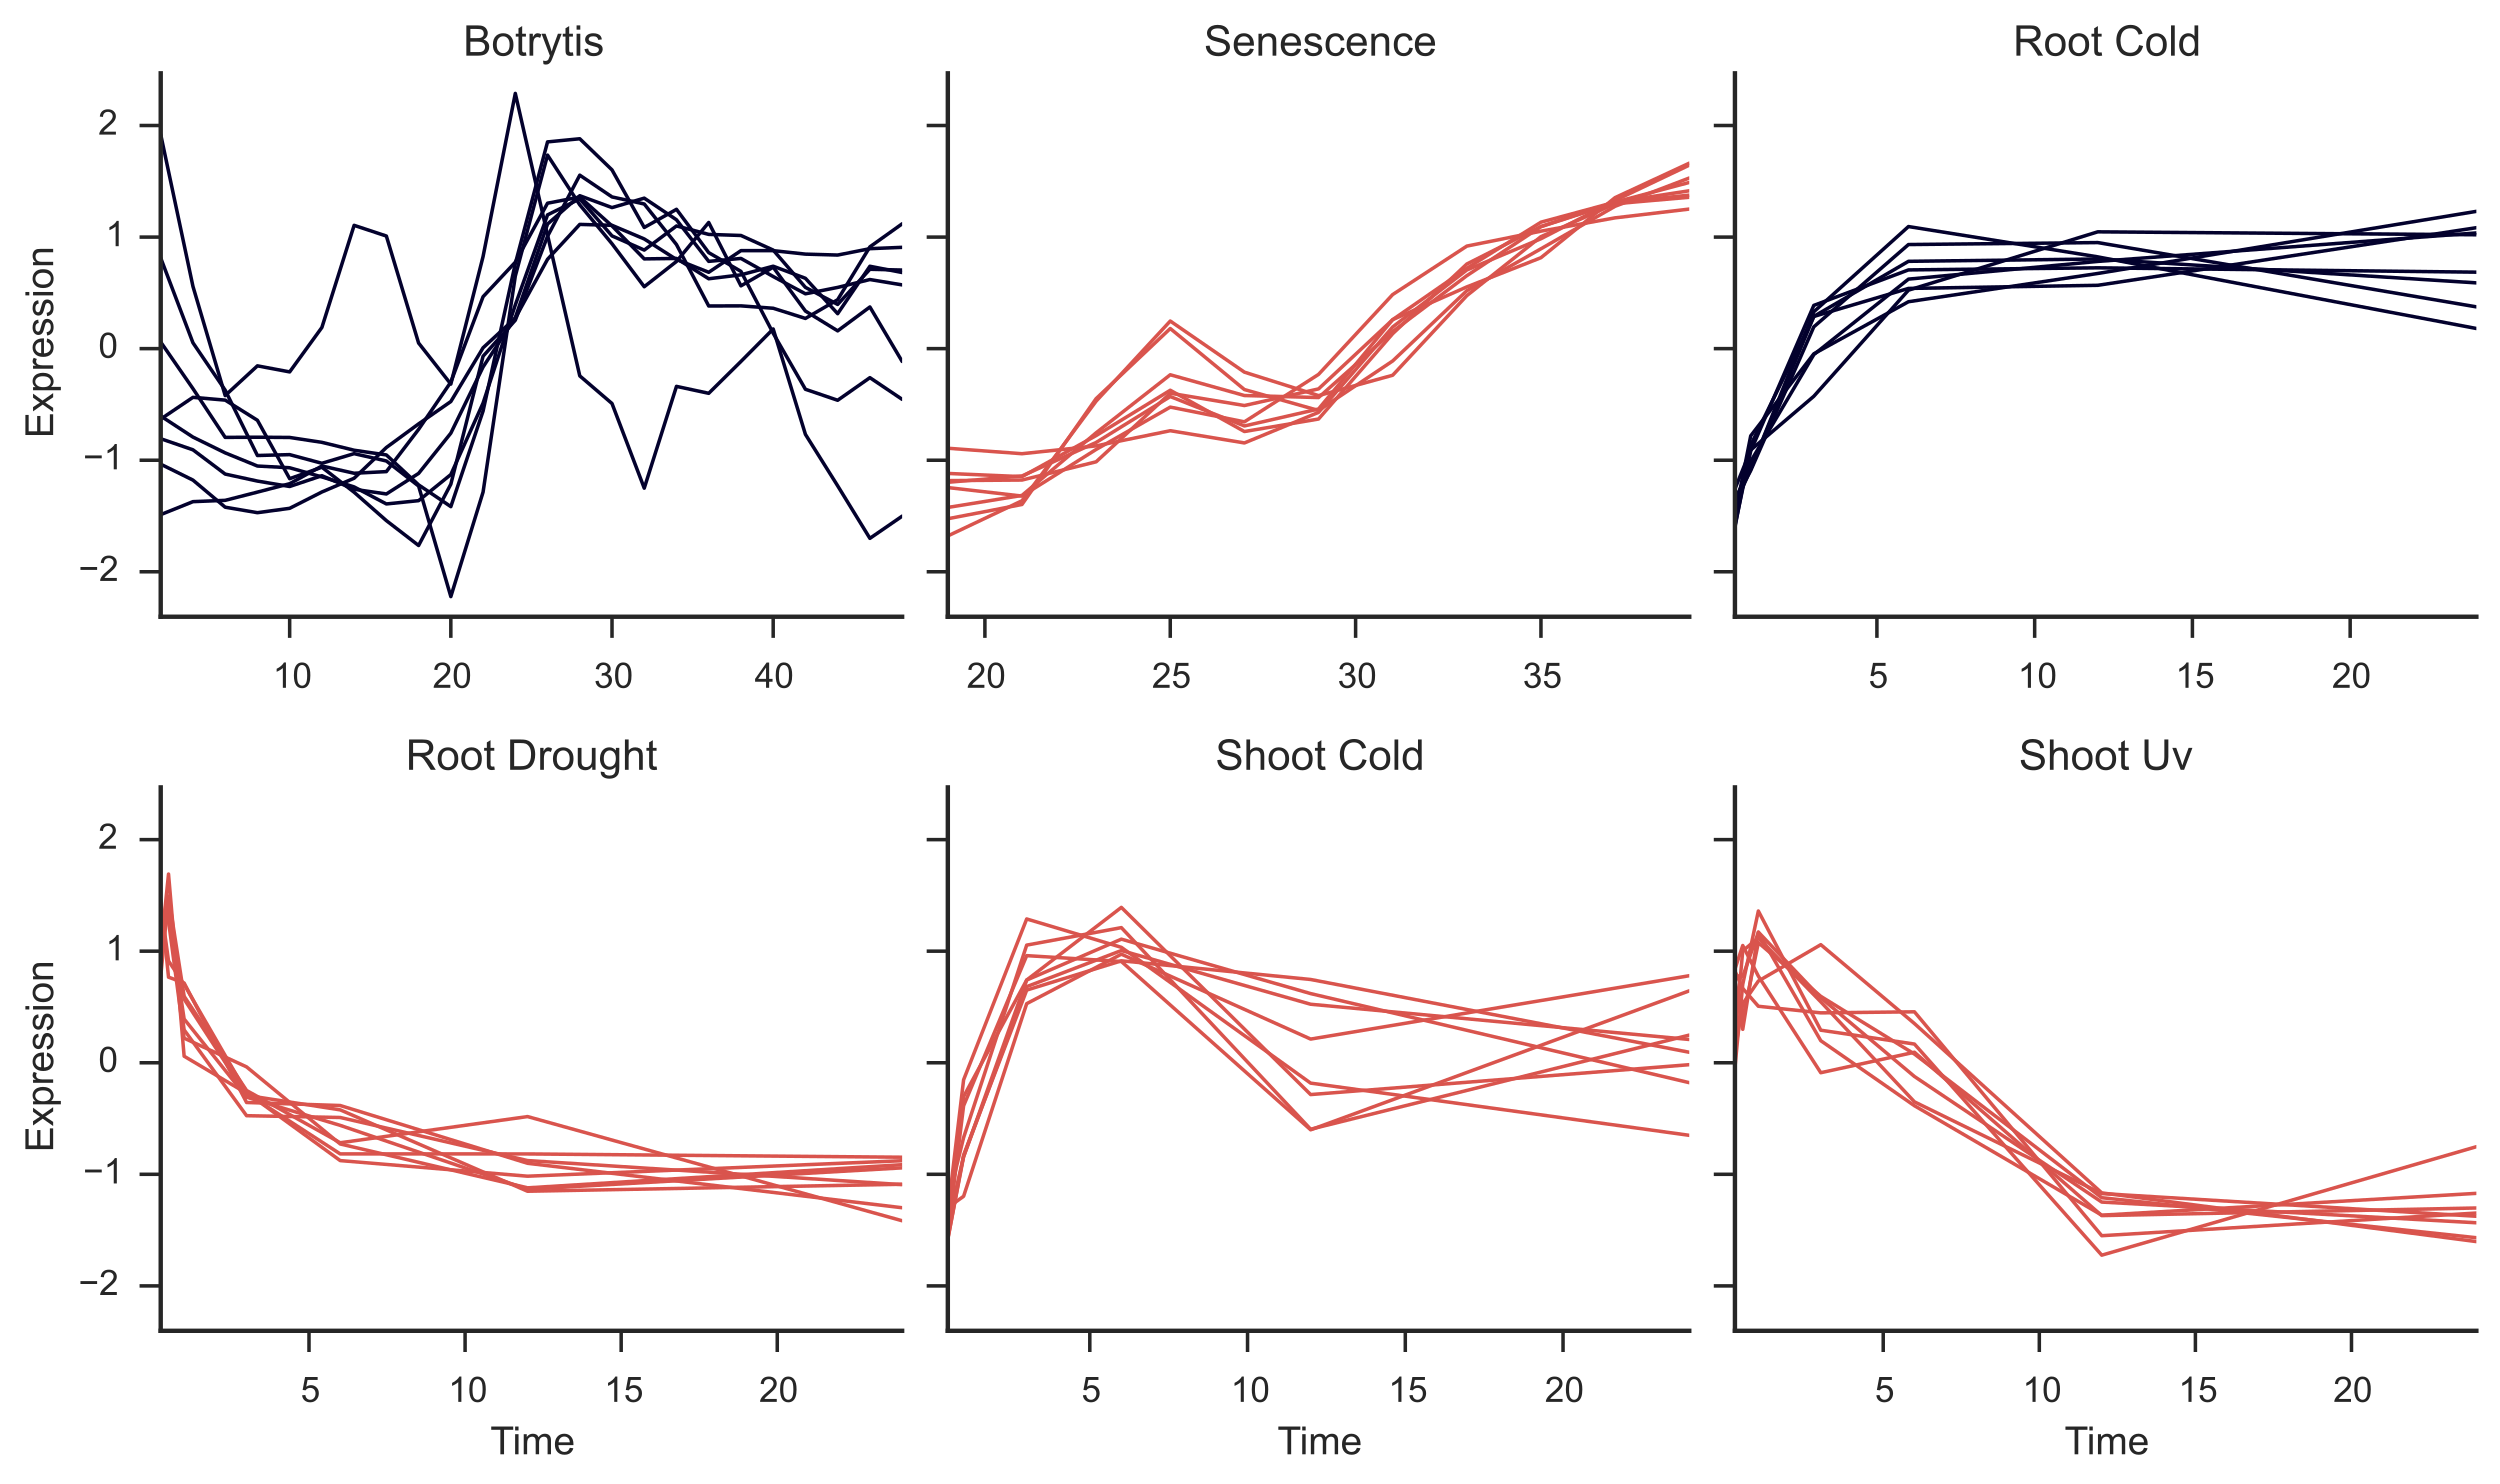 <?xml version="1.0" encoding="utf-8" standalone="no"?>
<!DOCTYPE svg PUBLIC "-//W3C//DTD SVG 1.1//EN"
  "http://www.w3.org/Graphics/SVG/1.1/DTD/svg11.dtd">
<!-- Created with matplotlib (http://matplotlib.org/) -->
<svg height="421pt" version="1.1" viewBox="0 0 709 421" width="709pt" xmlns="http://www.w3.org/2000/svg" xmlns:xlink="http://www.w3.org/1999/xlink">
 <defs>
  <style type="text/css">
*{stroke-linecap:butt;stroke-linejoin:round;}
  </style>
 </defs>
 <g id="figure_1">
  <g id="patch_1">
   <path d="
M0 421.823
L709.495 421.823
L709.495 0
L0 0
z
" style="fill:#ffffff;"/>
  </g>
  <g id="axes_1">
   <g id="patch_2">
    <path d="
M45.579 174.898
L255.844 174.898
L255.844 20.789
L45.579 20.789
z
" style="fill:#ffffff;"/>
   </g>
   <g id="matplotlib.axis_1">
    <g id="xtick_1">
     <g id="line2d_1">
      <defs>
       <path d="
M0 0
L0 6" id="me1deecec79" style="stroke:#262626;"/>
      </defs>
      <g>
       <use style="fill:#262626;stroke:#262626;" x="82.146" xlink:href="#me1deecec79" y="174.898"/>
      </g>
     </g>
     <g id="text_1">
      <!-- 10 -->
      <defs>
       <path d="
M4.156 35.297
Q4.156 48 6.766 55.734
Q9.375 63.484 14.516 67.672
Q19.672 71.875 27.484 71.875
Q33.25 71.875 37.594 69.547
Q41.938 67.234 44.766 62.859
Q47.609 58.5 49.219 52.219
Q50.828 45.953 50.828 35.297
Q50.828 22.703 48.234 14.969
Q45.656 7.234 40.5 3
Q35.359 -1.219 27.484 -1.219
Q17.141 -1.219 11.234 6.203
Q4.156 15.141 4.156 35.297
M13.188 35.297
Q13.188 17.672 17.312 11.828
Q21.438 6 27.484 6
Q33.547 6 37.672 11.859
Q41.797 17.719 41.797 35.297
Q41.797 52.984 37.672 58.781
Q33.547 64.594 27.391 64.594
Q21.344 64.594 17.719 59.469
Q13.188 52.938 13.188 35.297" id="ArialMT-30"/>
       <path d="
M37.25 0
L28.469 0
L28.469 56
Q25.297 52.984 20.141 49.953
Q14.984 46.922 10.891 45.406
L10.891 53.906
Q18.266 57.375 23.781 62.297
Q29.297 67.234 31.594 71.875
L37.25 71.875
z
" id="ArialMT-31"/>
      </defs>
      <g style="fill:#262626;" transform="translate(77.369 195.056)scale(0.1 -0.1)">
       <use xlink:href="#ArialMT-31"/>
       <use x="55.615" xlink:href="#ArialMT-30"/>
      </g>
     </g>
    </g>
    <g id="xtick_2">
     <g id="line2d_2">
      <g>
       <use style="fill:#262626;stroke:#262626;" x="127.856" xlink:href="#me1deecec79" y="174.898"/>
      </g>
     </g>
     <g id="text_2">
      <!-- 20 -->
      <defs>
       <path d="
M50.344 8.453
L50.344 0
L3.031 0
Q2.938 3.172 4.047 6.109
Q5.859 10.938 9.828 15.625
Q13.812 20.312 21.344 26.469
Q33.016 36.031 37.109 41.625
Q41.219 47.219 41.219 52.203
Q41.219 57.422 37.469 61
Q33.734 64.594 27.734 64.594
Q21.391 64.594 17.578 60.781
Q13.766 56.984 13.719 50.25
L4.688 51.172
Q5.609 61.281 11.656 66.578
Q17.719 71.875 27.938 71.875
Q38.234 71.875 44.234 66.156
Q50.25 60.453 50.25 52
Q50.25 47.703 48.484 43.547
Q46.734 39.406 42.656 34.812
Q38.578 30.219 29.109 22.219
Q21.188 15.578 18.938 13.203
Q16.703 10.844 15.234 8.453
z
" id="ArialMT-32"/>
      </defs>
      <g style="fill:#262626;" transform="translate(122.681 195.056)scale(0.1 -0.1)">
       <use xlink:href="#ArialMT-32"/>
       <use x="55.615" xlink:href="#ArialMT-30"/>
      </g>
     </g>
    </g>
    <g id="xtick_3">
     <g id="line2d_3">
      <g>
       <use style="fill:#262626;stroke:#262626;" x="173.566" xlink:href="#me1deecec79" y="174.898"/>
      </g>
     </g>
     <g id="text_3">
      <!-- 30 -->
      <defs>
       <path d="
M4.203 18.891
L12.984 20.062
Q14.5 12.594 18.141 9.297
Q21.781 6 27 6
Q33.203 6 37.469 10.297
Q41.75 14.594 41.75 20.953
Q41.75 27 37.797 30.922
Q33.844 34.859 27.734 34.859
Q25.25 34.859 21.531 33.891
L22.516 41.609
Q23.391 41.5 23.922 41.5
Q29.547 41.5 34.031 44.422
Q38.531 47.359 38.531 53.469
Q38.531 58.297 35.25 61.469
Q31.984 64.656 26.812 64.656
Q21.688 64.656 18.266 61.422
Q14.844 58.203 13.875 51.766
L5.078 53.328
Q6.688 62.156 12.391 67.016
Q18.109 71.875 26.609 71.875
Q32.469 71.875 37.391 69.359
Q42.328 66.844 44.938 62.5
Q47.562 58.156 47.562 53.266
Q47.562 48.641 45.062 44.828
Q42.578 41.016 37.703 38.766
Q44.047 37.312 47.562 32.688
Q51.078 28.078 51.078 21.141
Q51.078 11.766 44.234 5.25
Q37.406 -1.266 26.953 -1.266
Q17.531 -1.266 11.297 4.344
Q5.078 9.969 4.203 18.891" id="ArialMT-33"/>
      </defs>
      <g style="fill:#262626;" transform="translate(168.454 195.056)scale(0.1 -0.1)">
       <use xlink:href="#ArialMT-33"/>
       <use x="55.615" xlink:href="#ArialMT-30"/>
      </g>
     </g>
    </g>
    <g id="xtick_4">
     <g id="line2d_4">
      <g>
       <use style="fill:#262626;stroke:#262626;" x="219.276" xlink:href="#me1deecec79" y="174.898"/>
      </g>
     </g>
     <g id="text_4">
      <!-- 40 -->
      <defs>
       <path d="
M32.328 0
L32.328 17.141
L1.266 17.141
L1.266 25.203
L33.938 71.578
L41.109 71.578
L41.109 25.203
L50.781 25.203
L50.781 17.141
L41.109 17.141
L41.109 0
z

M32.328 25.203
L32.328 57.469
L9.906 25.203
z
" id="ArialMT-34"/>
      </defs>
      <g style="fill:#262626;" transform="translate(214.017 195.056)scale(0.1 -0.1)">
       <use xlink:href="#ArialMT-34"/>
       <use x="55.615" xlink:href="#ArialMT-30"/>
      </g>
     </g>
    </g>
   </g>
   <g id="matplotlib.axis_2">
    <g id="ytick_1">
     <g id="line2d_5">
      <defs>
       <path d="
M0 0
L-6 0" id="m4aded61697" style="stroke:#262626;"/>
      </defs>
      <g>
       <use style="fill:#262626;stroke:#262626;" x="45.579" xlink:href="#m4aded61697" y="162.158"/>
      </g>
     </g>
     <g id="text_5">
      <!-- −2 -->
      <defs>
       <path d="
M52.828 31.203
L5.562 31.203
L5.562 39.406
L52.828 39.406
z
" id="ArialMT-2212"/>
      </defs>
      <g style="fill:#262626;" transform="translate(22.26 164.744)scale(0.1 -0.1)">
       <use xlink:href="#ArialMT-2212"/>
       <use x="58.398" xlink:href="#ArialMT-32"/>
      </g>
     </g>
    </g>
    <g id="ytick_2">
     <g id="line2d_6">
      <g>
       <use style="fill:#262626;stroke:#262626;" x="45.579" xlink:href="#m4aded61697" y="130.518"/>
      </g>
     </g>
     <g id="text_6">
      <!-- −1 -->
      <g style="fill:#262626;" transform="translate(23.569 133.103)scale(0.1 -0.1)">
       <use xlink:href="#ArialMT-2212"/>
       <use x="58.398" xlink:href="#ArialMT-31"/>
      </g>
     </g>
    </g>
    <g id="ytick_3">
     <g id="line2d_7">
      <g>
       <use style="fill:#262626;stroke:#262626;" x="45.579" xlink:href="#m4aded61697" y="98.877"/>
      </g>
     </g>
     <g id="text_7">
      <!-- 0 -->
      <g style="fill:#262626;" transform="translate(27.911 101.462)scale(0.1 -0.1)">
       <use xlink:href="#ArialMT-30"/>
      </g>
     </g>
    </g>
    <g id="ytick_4">
     <g id="line2d_8">
      <g>
       <use style="fill:#262626;stroke:#262626;" x="45.579" xlink:href="#m4aded61697" y="67.237"/>
      </g>
     </g>
     <g id="text_8">
      <!-- 1 -->
      <g style="fill:#262626;" transform="translate(29.943 69.822)scale(0.1 -0.1)">
       <use xlink:href="#ArialMT-31"/>
      </g>
     </g>
    </g>
    <g id="ytick_5">
     <g id="line2d_9">
      <g>
       <use style="fill:#262626;stroke:#262626;" x="45.579" xlink:href="#m4aded61697" y="35.596"/>
      </g>
     </g>
     <g id="text_9">
      <!-- 2 -->
      <g style="fill:#262626;" transform="translate(27.838 38.181)scale(0.1 -0.1)">
       <use xlink:href="#ArialMT-32"/>
      </g>
     </g>
    </g>
    <g id="text_10">
     <!-- Expression -->
     <defs>
      <path d="
M7.906 0
L7.906 71.578
L59.672 71.578
L59.672 63.141
L17.391 63.141
L17.391 41.219
L56.984 41.219
L56.984 32.812
L17.391 32.812
L17.391 8.453
L61.328 8.453
L61.328 0
z
" id="ArialMT-45"/>
      <path d="
M6.594 -19.875
L6.594 51.859
L14.594 51.859
L14.594 45.125
Q17.438 49.078 21 51.047
Q24.562 53.031 29.641 53.031
Q36.281 53.031 41.359 49.609
Q46.438 46.188 49.016 39.953
Q51.609 33.734 51.609 26.312
Q51.609 18.359 48.75 11.984
Q45.906 5.609 40.453 2.219
Q35.016 -1.172 29 -1.172
Q24.609 -1.172 21.109 0.688
Q17.625 2.547 15.375 5.375
L15.375 -19.875
z

M14.547 25.641
Q14.547 15.625 18.594 10.844
Q22.656 6.062 28.422 6.062
Q34.281 6.062 38.453 11.016
Q42.625 15.969 42.625 26.375
Q42.625 36.281 38.547 41.203
Q34.469 46.141 28.812 46.141
Q23.188 46.141 18.859 40.891
Q14.547 35.641 14.547 25.641" id="ArialMT-70"/>
      <path d="
M3.328 25.922
Q3.328 40.328 11.328 47.266
Q18.016 53.031 27.641 53.031
Q38.328 53.031 45.109 46.016
Q51.906 39.016 51.906 26.656
Q51.906 16.656 48.906 10.906
Q45.906 5.172 40.156 2
Q34.422 -1.172 27.641 -1.172
Q16.75 -1.172 10.031 5.812
Q3.328 12.797 3.328 25.922
M12.359 25.922
Q12.359 15.969 16.703 11.016
Q21.047 6.062 27.641 6.062
Q34.188 6.062 38.531 11.031
Q42.875 16.016 42.875 26.219
Q42.875 35.844 38.5 40.797
Q34.125 45.75 27.641 45.75
Q21.047 45.75 16.703 40.812
Q12.359 35.891 12.359 25.922" id="ArialMT-6f"/>
      <path d="
M0.734 0
L19.672 26.953
L2.156 51.859
L13.141 51.859
L21.094 39.703
Q23.344 36.234 24.703 33.891
Q26.859 37.109 28.656 39.594
L37.406 51.859
L47.906 51.859
L29.984 27.438
L49.266 0
L38.484 0
L27.828 16.109
L25 20.453
L11.375 0
z
" id="ArialMT-78"/>
      <path d="
M6.641 61.469
L6.641 71.578
L15.438 71.578
L15.438 61.469
z

M6.641 0
L6.641 51.859
L15.438 51.859
L15.438 0
z
" id="ArialMT-69"/>
      <path d="
M3.078 15.484
L11.766 16.844
Q12.5 11.625 15.844 8.844
Q19.188 6.062 25.203 6.062
Q31.25 6.062 34.172 8.516
Q37.109 10.984 37.109 14.312
Q37.109 17.281 34.516 19
Q32.719 20.172 25.531 21.969
Q15.875 24.422 12.141 26.203
Q8.406 27.984 6.469 31.125
Q4.547 34.281 4.547 38.094
Q4.547 41.547 6.125 44.5
Q7.719 47.469 10.453 49.422
Q12.5 50.922 16.031 51.969
Q19.578 53.031 23.641 53.031
Q29.734 53.031 34.344 51.266
Q38.969 49.516 41.156 46.5
Q43.359 43.5 44.188 38.484
L35.594 37.312
Q35.016 41.312 32.203 43.547
Q29.391 45.797 24.266 45.797
Q18.219 45.797 15.625 43.797
Q13.031 41.797 13.031 39.109
Q13.031 37.406 14.109 36.031
Q15.188 34.625 17.484 33.688
Q18.797 33.203 25.25 31.453
Q34.578 28.953 38.25 27.359
Q41.938 25.781 44.031 22.75
Q46.141 19.734 46.141 15.234
Q46.141 10.844 43.578 6.953
Q41.016 3.078 36.172 0.953
Q31.344 -1.172 25.25 -1.172
Q15.141 -1.172 9.844 3.031
Q4.547 7.234 3.078 15.484" id="ArialMT-73"/>
      <path d="
M6.594 0
L6.594 51.859
L14.5 51.859
L14.5 44.484
Q20.219 53.031 31 53.031
Q35.688 53.031 39.625 51.344
Q43.562 49.656 45.516 46.922
Q47.469 44.188 48.25 40.438
Q48.734 37.984 48.734 31.891
L48.734 0
L39.938 0
L39.938 31.547
Q39.938 36.922 38.906 39.578
Q37.891 42.234 35.281 43.812
Q32.672 45.406 29.156 45.406
Q23.531 45.406 19.453 41.844
Q15.375 38.281 15.375 28.328
L15.375 0
z
" id="ArialMT-6e"/>
      <path d="
M6.5 0
L6.5 51.859
L14.406 51.859
L14.406 44
Q17.438 49.516 20 51.266
Q22.562 53.031 25.641 53.031
Q30.078 53.031 34.672 50.203
L31.641 42.047
Q28.422 43.953 25.203 43.953
Q22.312 43.953 20.016 42.219
Q17.719 40.484 16.75 37.406
Q15.281 32.719 15.281 27.156
L15.281 0
z
" id="ArialMT-72"/>
      <path d="
M42.094 16.703
L51.172 15.578
Q49.031 7.625 43.219 3.219
Q37.406 -1.172 28.375 -1.172
Q17 -1.172 10.328 5.828
Q3.656 12.844 3.656 25.484
Q3.656 38.578 10.391 45.797
Q17.141 53.031 27.875 53.031
Q38.281 53.031 44.875 45.953
Q51.469 38.875 51.469 26.031
Q51.469 25.25 51.422 23.688
L12.75 23.688
Q13.234 15.141 17.578 10.594
Q21.922 6.062 28.422 6.062
Q33.25 6.062 36.672 8.594
Q40.094 11.141 42.094 16.703
M13.234 30.906
L42.188 30.906
Q41.609 37.453 38.875 40.719
Q34.672 45.797 27.984 45.797
Q21.922 45.797 17.797 41.75
Q13.672 37.703 13.234 30.906" id="ArialMT-65"/>
     </defs>
     <g style="fill:#262626;" transform="translate(15.074 124.237)rotate(-90.0)scale(0.11 -0.11)">
      <use xlink:href="#ArialMT-45"/>
      <use x="66.699" xlink:href="#ArialMT-78"/>
      <use x="116.699" xlink:href="#ArialMT-70"/>
      <use x="172.314" xlink:href="#ArialMT-72"/>
      <use x="205.615" xlink:href="#ArialMT-65"/>
      <use x="261.23" xlink:href="#ArialMT-73"/>
      <use x="311.23" xlink:href="#ArialMT-73"/>
      <use x="361.23" xlink:href="#ArialMT-69"/>
      <use x="383.447" xlink:href="#ArialMT-6f"/>
      <use x="439.062" xlink:href="#ArialMT-6e"/>
     </g>
    </g>
   </g>
   <g id="line2d_10">
    <path clip-path="url(#pa691a7dfe0)" d="
M45.579 131.647
L54.721 136.157
L63.862 143.842
L73.004 145.397
L82.147 144.158
L91.288 139.524
L100.43 135.626
L109.572 126.91
L118.714 120.213
L127.856 113.875
L136.998 98.631
L146.14 90.192
L155.282 73.532
L164.424 63.64
L173.566 63.897
L182.708 67.769
L191.85 73.596
L200.992 77.22
L210.134 71.08
L219.276 71.081
L228.418 72.069
L237.56 72.333
L246.702 70.522
L255.844 70.143" style="fill:none;stroke:#03012d;stroke-linecap:round;"/>
   </g>
   <g id="line2d_11">
    <path clip-path="url(#pa691a7dfe0)" d="
M45.579 145.946
L54.721 142.267
L63.862 141.898
L73.004 139.559
L82.147 137.178
L91.288 132.159
L100.43 134.214
L109.572 133.748
L118.714 121.764
L127.856 108.351
L136.998 84.144
L146.14 74.359
L155.282 57.626
L164.424 55.876
L173.566 64.07
L182.708 73.421
L191.85 73.296
L200.992 79.056
L210.134 77.944
L219.276 75.496
L228.418 78.929
L237.56 88.958
L246.702 75.509
L255.844 77.287" style="fill:none;stroke:#03012d;stroke-linecap:round;"/>
   </g>
   <g id="line2d_12">
    <path clip-path="url(#pa691a7dfe0)" d="
M45.579 97.009
L54.721 110.22
L63.862 124.042
L73.004 123.995
L82.147 124.062
L91.288 125.45
L100.43 127.688
L109.572 129.019
L118.714 137.512
L127.856 143.679
L136.998 116.571
L146.14 74.764
L155.282 40.237
L164.424 39.352
L173.566 48.184
L182.708 64.51
L191.85 59.362
L200.992 71.648
L210.134 76.965
L219.276 94.509
L228.418 110.399
L237.56 113.516
L246.702 107.105
L255.844 113.253" style="fill:none;stroke:#03012d;stroke-linecap:round;"/>
   </g>
   <g id="line2d_13">
    <path clip-path="url(#pa691a7dfe0)" d="
M45.579 73.17
L54.721 97.218
L63.862 110.66
L73.004 129.18
L82.147 128.933
L91.288 131.385
L100.43 128.656
L109.572 130.736
L118.714 137.84
L127.856 169.19
L136.998 139.554
L146.14 78.296
L155.282 43.994
L164.424 58.094
L173.566 69.133
L182.708 81.314
L191.85 74.145
L200.992 63.097
L210.134 81.065
L219.276 75.782
L228.418 88.219
L237.56 93.833
L246.702 87.059
L255.844 102.5" style="fill:none;stroke:#03012d;stroke-linecap:round;"/>
   </g>
   <g id="line2d_14">
    <path clip-path="url(#pa691a7dfe0)" d="
M45.579 117.988
L54.721 123.959
L63.862 128.434
L73.004 132.166
L82.147 132.659
L91.288 135.259
L100.43 138.09
L109.572 142.918
L118.714 141.986
L127.856 134.581
L136.998 114.321
L146.14 86.472
L155.282 60.935
L164.424 56.403
L173.566 66.904
L182.708 70.921
L191.85 64.085
L200.992 66.474
L210.134 66.782
L219.276 70.925
L228.418 81.503
L237.56 86.335
L246.702 76.366
L255.844 76.586" style="fill:none;stroke:#03012d;stroke-linecap:round;"/>
   </g>
   <g id="line2d_15">
    <path clip-path="url(#pa691a7dfe0)" d="
M45.579 118.854
L54.721 112.687
L63.862 113.474
L73.004 119.188
L82.147 135.754
L91.288 132.505
L100.43 139.607
L109.572 147.648
L118.714 154.699
L127.856 137.315
L136.998 101.022
L146.14 90.814
L155.282 67.006
L164.424 49.68
L173.566 55.85
L182.708 57.855
L191.85 69.358
L200.992 86.781
L210.134 86.743
L219.276 87.421
L228.418 90.307
L237.56 84.999
L246.702 70.007
L255.844 63.478" style="fill:none;stroke:#03012d;stroke-linecap:round;"/>
   </g>
   <g id="line2d_16">
    <path clip-path="url(#pa691a7dfe0)" d="
M45.579 38.164
L54.721 81.227
L63.862 112.184
L73.004 103.755
L82.147 105.47
L91.288 92.862
L100.43 63.908
L109.572 66.941
L118.714 97.284
L127.856 108.927
L136.998 72.754
L146.14 26.497
L155.282 66.651
L164.424 106.6
L173.566 114.441
L182.708 138.44
L191.85 109.578
L200.992 111.542
L210.134 102.505
L219.276 93.299
L228.418 123.186
L237.56 137.778
L246.702 152.673
L255.844 146.387" style="fill:none;stroke:#03012d;stroke-linecap:round;"/>
   </g>
   <g id="line2d_17">
    <path clip-path="url(#pa691a7dfe0)" d="
M45.579 124.42
L54.721 127.57
L63.862 134.448
L73.004 136.434
L82.147 137.969
L91.288 134.911
L100.43 138.754
L109.572 140.093
L118.714 134.259
L127.856 122.846
L136.998 104.077
L146.14 90.083
L155.282 63.539
L164.424 55.502
L173.566 58.875
L182.708 56.196
L191.85 62.331
L200.992 74.123
L210.134 73.29
L219.276 78.427
L228.418 83.322
L237.56 81.51
L246.702 79.277
L255.844 80.796" style="fill:none;stroke:#03012d;stroke-linecap:round;"/>
   </g>
   <g id="patch_3">
    <path d="
M45.579 174.898
L45.579 20.789" style="fill:none;stroke:#262626;stroke-linecap:square;stroke-linejoin:miter;stroke-width:1.25;"/>
   </g>
   <g id="patch_4">
    <path d="
M45.579 174.898
L255.844 174.898" style="fill:none;stroke:#262626;stroke-linecap:square;stroke-linejoin:miter;stroke-width:1.25;"/>
   </g>
   <g id="text_11">
    <!-- Botrytis -->
    <defs>
     <path d="
M7.328 0
L7.328 71.578
L34.188 71.578
Q42.391 71.578 47.344 69.406
Q52.297 67.234 55.094 62.719
Q57.906 58.203 57.906 53.266
Q57.906 48.688 55.422 44.625
Q52.938 40.578 47.906 38.094
Q54.391 36.188 57.875 31.594
Q61.375 27 61.375 20.75
Q61.375 15.719 59.25 11.391
Q57.125 7.078 54 4.734
Q50.875 2.391 46.156 1.188
Q41.453 0 34.625 0
z

M16.797 41.5
L32.281 41.5
Q38.578 41.5 41.312 42.328
Q44.922 43.406 46.75 45.891
Q48.578 48.391 48.578 52.156
Q48.578 55.719 46.875 58.422
Q45.172 61.141 41.984 62.141
Q38.812 63.141 31.109 63.141
L16.797 63.141
z

M16.797 8.453
L34.625 8.453
Q39.203 8.453 41.062 8.797
Q44.344 9.375 46.531 10.734
Q48.734 12.109 50.141 14.719
Q51.562 17.328 51.562 20.75
Q51.562 24.75 49.516 27.703
Q47.469 30.672 43.828 31.859
Q40.188 33.062 33.344 33.062
L16.797 33.062
z
" id="ArialMT-42"/>
     <path d="
M6.203 -19.969
L5.219 -11.719
Q8.109 -12.5 10.25 -12.5
Q13.188 -12.5 14.938 -11.516
Q16.703 -10.547 17.828 -8.797
Q18.656 -7.469 20.516 -2.25
Q20.75 -1.516 21.297 -0.094
L1.609 51.859
L11.078 51.859
L21.875 21.828
Q23.969 16.109 25.641 9.812
Q27.156 15.875 29.25 21.625
L40.328 51.859
L49.125 51.859
L29.391 -0.875
Q26.219 -9.422 24.469 -12.641
Q22.125 -17 19.094 -19.016
Q16.062 -21.047 11.859 -21.047
Q9.328 -21.047 6.203 -19.969" id="ArialMT-79"/>
     <path d="
M25.781 7.859
L27.047 0.094
Q23.344 -0.688 20.406 -0.688
Q15.625 -0.688 12.984 0.828
Q10.359 2.344 9.281 4.812
Q8.203 7.281 8.203 15.188
L8.203 45.016
L1.766 45.016
L1.766 51.859
L8.203 51.859
L8.203 64.703
L16.938 69.969
L16.938 51.859
L25.781 51.859
L25.781 45.016
L16.938 45.016
L16.938 14.703
Q16.938 10.938 17.406 9.859
Q17.875 8.797 18.922 8.156
Q19.969 7.516 21.922 7.516
Q23.391 7.516 25.781 7.859" id="ArialMT-74"/>
    </defs>
    <g style="fill:#262626;" transform="translate(131.379 15.789)scale(0.12 -0.12)">
     <use xlink:href="#ArialMT-42"/>
     <use x="66.699" xlink:href="#ArialMT-6f"/>
     <use x="122.314" xlink:href="#ArialMT-74"/>
     <use x="150.098" xlink:href="#ArialMT-72"/>
     <use x="183.398" xlink:href="#ArialMT-79"/>
     <use x="233.398" xlink:href="#ArialMT-74"/>
     <use x="261.182" xlink:href="#ArialMT-69"/>
     <use x="283.398" xlink:href="#ArialMT-73"/>
    </g>
   </g>
  </g>
  <g id="axes_2">
   <g id="patch_5">
    <path d="
M268.804 174.898
L479.069 174.898
L479.069 20.789
L268.804 20.789
z
" style="fill:#ffffff;"/>
   </g>
   <g id="matplotlib.axis_3">
    <g id="xtick_5">
     <g id="line2d_18">
      <g>
       <use style="fill:#262626;stroke:#262626;" x="279.317" xlink:href="#me1deecec79" y="174.898"/>
      </g>
     </g>
     <g id="text_12">
      <!-- 20 -->
      <g style="fill:#262626;" transform="translate(274.142 195.056)scale(0.1 -0.1)">
       <use xlink:href="#ArialMT-32"/>
       <use x="55.615" xlink:href="#ArialMT-30"/>
      </g>
     </g>
    </g>
    <g id="xtick_6">
     <g id="line2d_19">
      <g>
       <use style="fill:#262626;stroke:#262626;" x="331.884" xlink:href="#me1deecec79" y="174.898"/>
      </g>
     </g>
     <g id="text_13">
      <!-- 25 -->
      <defs>
       <path d="
M4.156 18.75
L13.375 19.531
Q14.406 12.797 18.141 9.391
Q21.875 6 27.156 6
Q33.5 6 37.891 10.781
Q42.281 15.578 42.281 23.484
Q42.281 31 38.062 35.344
Q33.844 39.703 27 39.703
Q22.75 39.703 19.328 37.766
Q15.922 35.844 13.969 32.766
L5.719 33.844
L12.641 70.609
L48.25 70.609
L48.25 62.203
L19.672 62.203
L15.828 42.969
Q22.266 47.469 29.344 47.469
Q38.719 47.469 45.156 40.969
Q51.609 34.469 51.609 24.266
Q51.609 14.547 45.953 7.469
Q39.062 -1.219 27.156 -1.219
Q17.391 -1.219 11.203 4.25
Q5.031 9.719 4.156 18.75" id="ArialMT-35"/>
      </defs>
      <g style="fill:#262626;" transform="translate(326.669 195.056)scale(0.1 -0.1)">
       <use xlink:href="#ArialMT-32"/>
       <use x="55.615" xlink:href="#ArialMT-35"/>
      </g>
     </g>
    </g>
    <g id="xtick_7">
     <g id="line2d_20">
      <g>
       <use style="fill:#262626;stroke:#262626;" x="384.45" xlink:href="#me1deecec79" y="174.898"/>
      </g>
     </g>
     <g id="text_14">
      <!-- 30 -->
      <g style="fill:#262626;" transform="translate(379.338 195.056)scale(0.1 -0.1)">
       <use xlink:href="#ArialMT-33"/>
       <use x="55.615" xlink:href="#ArialMT-30"/>
      </g>
     </g>
    </g>
    <g id="xtick_8">
     <g id="line2d_21">
      <g>
       <use style="fill:#262626;stroke:#262626;" x="437.016" xlink:href="#me1deecec79" y="174.898"/>
      </g>
     </g>
     <g id="text_15">
      <!-- 35 -->
      <g style="fill:#262626;" transform="translate(431.865 195.056)scale(0.1 -0.1)">
       <use xlink:href="#ArialMT-33"/>
       <use x="55.615" xlink:href="#ArialMT-35"/>
      </g>
     </g>
    </g>
   </g>
   <g id="matplotlib.axis_4">
    <g id="ytick_6">
     <g id="line2d_22">
      <g>
       <use style="fill:#262626;stroke:#262626;" x="268.804" xlink:href="#m4aded61697" y="162.158"/>
      </g>
     </g>
    </g>
    <g id="ytick_7">
     <g id="line2d_23">
      <g>
       <use style="fill:#262626;stroke:#262626;" x="268.804" xlink:href="#m4aded61697" y="130.518"/>
      </g>
     </g>
    </g>
    <g id="ytick_8">
     <g id="line2d_24">
      <g>
       <use style="fill:#262626;stroke:#262626;" x="268.804" xlink:href="#m4aded61697" y="98.877"/>
      </g>
     </g>
    </g>
    <g id="ytick_9">
     <g id="line2d_25">
      <g>
       <use style="fill:#262626;stroke:#262626;" x="268.804" xlink:href="#m4aded61697" y="67.237"/>
      </g>
     </g>
    </g>
    <g id="ytick_10">
     <g id="line2d_26">
      <g>
       <use style="fill:#262626;stroke:#262626;" x="268.804" xlink:href="#m4aded61697" y="35.596"/>
      </g>
     </g>
    </g>
   </g>
   <g id="line2d_27">
    <path clip-path="url(#pa61dcb5892)" d="
M268.804 136.303
L289.83 136.142
L310.857 130.971
L331.884 111.517
L352.91 115.009
L373.937 110.293
L394.963 90.654
L415.99 81.362
L437.016 73.082
L458.043 56.039
L479.069 46.278" style="fill:none;stroke:#d9544d;stroke-linecap:round;"/>
   </g>
   <g id="line2d_28">
    <path clip-path="url(#pa61dcb5892)" d="
M268.804 127.121
L289.83 128.674
L310.857 126.454
L331.884 122.149
L352.91 125.619
L373.937 116.947
L394.963 92.729
L415.99 76.569
L437.016 67.703
L458.043 56.845
L479.069 46.84" style="fill:none;stroke:#d9544d;stroke-linecap:round;"/>
   </g>
   <g id="line2d_29">
    <path clip-path="url(#pa61dcb5892)" d="
M268.804 134.266
L289.83 135.172
L310.857 123.533
L331.884 110.674
L352.91 122.379
L373.937 118.833
L394.963 94.636
L415.99 74.87
L437.016 64.224
L458.043 57.317
L479.069 51.745" style="fill:none;stroke:#d9544d;stroke-linecap:round;"/>
   </g>
   <g id="line2d_30">
    <path clip-path="url(#pa61dcb5892)" d="
M268.804 151.988
L289.83 142.016
L310.857 113.773
L331.884 91.049
L352.91 105.542
L373.937 112.195
L394.963 106.416
L415.99 83.841
L437.016 67.108
L458.043 57.784
L479.069 55.938" style="fill:none;stroke:#d9544d;stroke-linecap:round;"/>
   </g>
   <g id="line2d_31">
    <path clip-path="url(#pa61dcb5892)" d="
M268.804 147.113
L289.83 143.071
L310.857 113.049
L331.884 93.171
L352.91 110.476
L373.937 116.414
L394.963 102.368
L415.99 82.447
L437.016 70.55
L458.043 58.503
L479.069 50.489" style="fill:none;stroke:#d9544d;stroke-linecap:round;"/>
   </g>
   <g id="line2d_32">
    <path clip-path="url(#pa61dcb5892)" d="
M268.804 136.778
L289.83 134.981
L310.857 125.481
L331.884 112.463
L352.91 120.799
L373.937 115.988
L394.963 90.646
L415.99 76.082
L437.016 63.009
L458.043 57.319
L479.069 54.104" style="fill:none;stroke:#d9544d;stroke-linecap:round;"/>
   </g>
   <g id="line2d_33">
    <path clip-path="url(#pa61dcb5892)" d="
M268.804 143.91
L289.83 140.501
L310.857 122.739
L331.884 106.283
L352.91 112.17
L373.937 112.745
L394.963 94.011
L415.99 78.18
L437.016 64.286
L458.043 57.487
L479.069 55.337" style="fill:none;stroke:#d9544d;stroke-linecap:round;"/>
   </g>
   <g id="line2d_34">
    <path clip-path="url(#pa61dcb5892)" d="
M268.804 138.274
L289.83 140.688
L310.857 127.464
L331.884 115.46
L352.91 119.631
L373.937 106.179
L394.963 83.533
L415.99 69.794
L437.016 65.555
L458.043 61.78
L479.069 59.291" style="fill:none;stroke:#d9544d;stroke-linecap:round;"/>
   </g>
   <g id="patch_6">
    <path d="
M268.804 174.898
L268.804 20.789" style="fill:none;stroke:#262626;stroke-linecap:square;stroke-linejoin:miter;stroke-width:1.25;"/>
   </g>
   <g id="patch_7">
    <path d="
M268.804 174.898
L479.069 174.898" style="fill:none;stroke:#262626;stroke-linecap:square;stroke-linejoin:miter;stroke-width:1.25;"/>
   </g>
   <g id="text_16">
    <!-- Senescence -->
    <defs>
     <path d="
M4.5 23
L13.422 23.781
Q14.062 18.406 16.375 14.969
Q18.703 11.531 23.578 9.406
Q28.469 7.281 34.578 7.281
Q39.984 7.281 44.141 8.891
Q48.297 10.5 50.312 13.297
Q52.344 16.109 52.344 19.438
Q52.344 22.797 50.391 25.312
Q48.438 27.828 43.953 29.547
Q41.062 30.672 31.203 33.031
Q21.344 35.406 17.391 37.5
Q12.25 40.188 9.734 44.156
Q7.234 48.141 7.234 53.078
Q7.234 58.5 10.297 63.203
Q13.375 67.922 19.281 70.359
Q25.203 72.797 32.422 72.797
Q40.375 72.797 46.453 70.234
Q52.547 67.672 55.812 62.688
Q59.078 57.719 59.328 51.422
L50.25 50.734
Q49.516 57.516 45.281 60.984
Q41.062 64.453 32.812 64.453
Q24.219 64.453 20.281 61.297
Q16.359 58.156 16.359 53.719
Q16.359 49.859 19.141 47.359
Q21.875 44.875 33.422 42.266
Q44.969 39.656 49.266 37.703
Q55.516 34.812 58.484 30.391
Q61.469 25.984 61.469 20.219
Q61.469 14.5 58.203 9.438
Q54.938 4.391 48.797 1.578
Q42.672 -1.219 35.016 -1.219
Q25.297 -1.219 18.719 1.609
Q12.156 4.438 8.422 10.125
Q4.688 15.828 4.5 23" id="ArialMT-53"/>
     <path d="
M40.438 19
L49.078 17.875
Q47.656 8.938 41.812 3.875
Q35.984 -1.172 27.484 -1.172
Q16.844 -1.172 10.375 5.781
Q3.906 12.75 3.906 25.734
Q3.906 34.125 6.688 40.422
Q9.469 46.734 15.156 49.875
Q20.844 53.031 27.547 53.031
Q35.984 53.031 41.359 48.75
Q46.734 44.484 48.25 36.625
L39.703 35.297
Q38.484 40.531 35.375 43.156
Q32.281 45.797 27.875 45.797
Q21.234 45.797 17.078 41.031
Q12.938 36.281 12.938 25.984
Q12.938 15.531 16.938 10.797
Q20.953 6.062 27.391 6.062
Q32.562 6.062 36.031 9.234
Q39.5 12.406 40.438 19" id="ArialMT-63"/>
    </defs>
    <g style="fill:#262626;" transform="translate(341.433 15.789)scale(0.12 -0.12)">
     <use xlink:href="#ArialMT-53"/>
     <use x="66.699" xlink:href="#ArialMT-65"/>
     <use x="122.314" xlink:href="#ArialMT-6e"/>
     <use x="177.93" xlink:href="#ArialMT-65"/>
     <use x="233.545" xlink:href="#ArialMT-73"/>
     <use x="283.545" xlink:href="#ArialMT-63"/>
     <use x="333.545" xlink:href="#ArialMT-65"/>
     <use x="389.16" xlink:href="#ArialMT-6e"/>
     <use x="444.775" xlink:href="#ArialMT-63"/>
     <use x="494.775" xlink:href="#ArialMT-65"/>
    </g>
   </g>
  </g>
  <g id="axes_3">
   <g id="patch_8">
    <path d="
M492.029 174.898
L702.295 174.898
L702.295 20.789
L492.029 20.789
z
" style="fill:#ffffff;"/>
   </g>
   <g id="matplotlib.axis_5">
    <g id="xtick_9">
     <g id="line2d_35">
      <g>
       <use style="fill:#262626;stroke:#262626;" x="532.293" xlink:href="#me1deecec79" y="174.898"/>
      </g>
     </g>
     <g id="text_17">
      <!-- 5 -->
      <g style="fill:#262626;" transform="translate(529.92 195.056)scale(0.1 -0.1)">
       <use xlink:href="#ArialMT-35"/>
      </g>
     </g>
    </g>
    <g id="xtick_10">
     <g id="line2d_36">
      <g>
       <use style="fill:#262626;stroke:#262626;" x="577.03" xlink:href="#me1deecec79" y="174.898"/>
      </g>
     </g>
     <g id="text_18">
      <!-- 10 -->
      <g style="fill:#262626;" transform="translate(572.253 195.056)scale(0.1 -0.1)">
       <use xlink:href="#ArialMT-31"/>
       <use x="55.615" xlink:href="#ArialMT-30"/>
      </g>
     </g>
    </g>
    <g id="xtick_11">
     <g id="line2d_37">
      <g>
       <use style="fill:#262626;stroke:#262626;" x="621.767" xlink:href="#me1deecec79" y="174.898"/>
      </g>
     </g>
     <g id="text_19">
      <!-- 15 -->
      <g style="fill:#262626;" transform="translate(616.951 195.056)scale(0.1 -0.1)">
       <use xlink:href="#ArialMT-31"/>
       <use x="55.615" xlink:href="#ArialMT-35"/>
      </g>
     </g>
    </g>
    <g id="xtick_12">
     <g id="line2d_38">
      <g>
       <use style="fill:#262626;stroke:#262626;" x="666.505" xlink:href="#me1deecec79" y="174.898"/>
      </g>
     </g>
     <g id="text_20">
      <!-- 20 -->
      <g style="fill:#262626;" transform="translate(661.33 195.056)scale(0.1 -0.1)">
       <use xlink:href="#ArialMT-32"/>
       <use x="55.615" xlink:href="#ArialMT-30"/>
      </g>
     </g>
    </g>
   </g>
   <g id="matplotlib.axis_6">
    <g id="ytick_11">
     <g id="line2d_39">
      <g>
       <use style="fill:#262626;stroke:#262626;" x="492.029" xlink:href="#m4aded61697" y="162.158"/>
      </g>
     </g>
    </g>
    <g id="ytick_12">
     <g id="line2d_40">
      <g>
       <use style="fill:#262626;stroke:#262626;" x="492.029" xlink:href="#m4aded61697" y="130.518"/>
      </g>
     </g>
    </g>
    <g id="ytick_13">
     <g id="line2d_41">
      <g>
       <use style="fill:#262626;stroke:#262626;" x="492.029" xlink:href="#m4aded61697" y="98.877"/>
      </g>
     </g>
    </g>
    <g id="ytick_14">
     <g id="line2d_42">
      <g>
       <use style="fill:#262626;stroke:#262626;" x="492.029" xlink:href="#m4aded61697" y="67.237"/>
      </g>
     </g>
    </g>
    <g id="ytick_15">
     <g id="line2d_43">
      <g>
       <use style="fill:#262626;stroke:#262626;" x="492.029" xlink:href="#m4aded61697" y="35.596"/>
      </g>
     </g>
    </g>
   </g>
   <g id="line2d_44">
    <path clip-path="url(#p3aeff855be)" d="
M492.029 138.643
L496.503 127.622
L514.398 112.38
L541.24 82.291
L594.925 65.749
L702.295 66.579" style="fill:none;stroke:#03012d;stroke-linecap:round;"/>
   </g>
   <g id="line2d_45">
    <path clip-path="url(#p3aeff855be)" d="
M492.029 149.046
L496.503 127.922
L514.398 86.609
L541.24 76.546
L594.925 75.956
L702.295 77.185" style="fill:none;stroke:#03012d;stroke-linecap:round;"/>
   </g>
   <g id="line2d_46">
    <path clip-path="url(#p3aeff855be)" d="
M492.029 143.208
L496.503 133.023
L514.398 89.749
L541.24 81.798
L594.925 80.912
L702.295 64.574" style="fill:none;stroke:#03012d;stroke-linecap:round;"/>
   </g>
   <g id="line2d_47">
    <path clip-path="url(#p3aeff855be)" d="
M492.029 141.524
L496.503 133.058
L514.398 88.422
L541.24 64.251
L594.925 72.847
L702.295 93.16" style="fill:none;stroke:#03012d;stroke-linecap:round;"/>
   </g>
   <g id="line2d_48">
    <path clip-path="url(#p3aeff855be)" d="
M492.029 142.499
L496.503 130.846
L514.398 100.563
L541.24 79.158
L594.925 74.137
L702.295 66.06" style="fill:none;stroke:#03012d;stroke-linecap:round;"/>
   </g>
   <g id="line2d_49">
    <path clip-path="url(#p3aeff855be)" d="
M492.029 149.544
L496.503 126.207
L514.398 89.727
L541.24 74.111
L594.925 73.449
L702.295 80.225" style="fill:none;stroke:#03012d;stroke-linecap:round;"/>
   </g>
   <g id="line2d_50">
    <path clip-path="url(#p3aeff855be)" d="
M492.029 141.944
L496.503 133.454
L514.398 92.691
L541.24 69.353
L594.925 68.795
L702.295 87.026" style="fill:none;stroke:#03012d;stroke-linecap:round;"/>
   </g>
   <g id="line2d_51">
    <path clip-path="url(#p3aeff855be)" d="
M492.029 146.247
L496.503 123.609
L514.398 100.346
L541.24 85.566
L594.925 77.553
L702.295 59.942" style="fill:none;stroke:#03012d;stroke-linecap:round;"/>
   </g>
   <g id="patch_9">
    <path d="
M492.029 174.898
L492.029 20.789" style="fill:none;stroke:#262626;stroke-linecap:square;stroke-linejoin:miter;stroke-width:1.25;"/>
   </g>
   <g id="patch_10">
    <path d="
M492.029 174.898
L702.295 174.898" style="fill:none;stroke:#262626;stroke-linecap:square;stroke-linejoin:miter;stroke-width:1.25;"/>
   </g>
   <g id="text_21">
    <!-- Root Cold -->
    <defs>
     <path d="
M7.859 0
L7.859 71.578
L39.594 71.578
Q49.172 71.578 54.141 69.641
Q59.125 67.719 62.109 62.828
Q65.094 57.953 65.094 52.047
Q65.094 44.438 60.156 39.203
Q55.219 33.984 44.922 32.562
Q48.688 30.766 50.641 29
Q54.781 25.203 58.5 19.484
L70.953 0
L59.031 0
L49.562 14.891
Q45.406 21.344 42.719 24.75
Q40.047 28.172 37.922 29.531
Q35.797 30.906 33.594 31.453
Q31.984 31.781 28.328 31.781
L17.328 31.781
L17.328 0
z

M17.328 39.984
L37.703 39.984
Q44.188 39.984 47.844 41.328
Q51.516 42.672 53.422 45.625
Q55.328 48.578 55.328 52.047
Q55.328 57.125 51.641 60.391
Q47.953 63.672 39.984 63.672
L17.328 63.672
z
" id="ArialMT-52"/>
     <path d="
M58.797 25.094
L68.266 22.703
Q65.281 11.031 57.547 4.906
Q49.812 -1.219 38.625 -1.219
Q27.047 -1.219 19.797 3.484
Q12.547 8.203 8.766 17.141
Q4.984 26.078 4.984 36.328
Q4.984 47.516 9.25 55.828
Q13.531 64.156 21.406 68.469
Q29.297 72.797 38.766 72.797
Q49.516 72.797 56.828 67.328
Q64.156 61.859 67.047 51.953
L57.719 49.75
Q55.219 57.562 50.484 61.125
Q45.75 64.703 38.578 64.703
Q30.328 64.703 24.781 60.734
Q19.234 56.781 16.984 50.109
Q14.75 43.453 14.75 36.375
Q14.75 27.25 17.406 20.438
Q20.062 13.625 25.672 10.25
Q31.297 6.891 37.844 6.891
Q45.797 6.891 51.312 11.469
Q56.844 16.062 58.797 25.094" id="ArialMT-43"/>
     <path id="ArialMT-20"/>
     <path d="
M40.234 0
L40.234 6.547
Q35.297 -1.172 25.734 -1.172
Q19.531 -1.172 14.328 2.25
Q9.125 5.672 6.266 11.797
Q3.422 17.922 3.422 25.875
Q3.422 33.641 6 39.969
Q8.594 46.297 13.766 49.656
Q18.953 53.031 25.344 53.031
Q30.031 53.031 33.688 51.047
Q37.359 49.078 39.656 45.906
L39.656 71.578
L48.391 71.578
L48.391 0
z

M12.453 25.875
Q12.453 15.922 16.641 10.984
Q20.844 6.062 26.562 6.062
Q32.328 6.062 36.344 10.766
Q40.375 15.484 40.375 25.141
Q40.375 35.797 36.266 40.766
Q32.172 45.75 26.172 45.75
Q20.312 45.75 16.375 40.969
Q12.453 36.188 12.453 25.875" id="ArialMT-64"/>
     <path d="
M6.391 0
L6.391 71.578
L15.188 71.578
L15.188 0
z
" id="ArialMT-6c"/>
    </defs>
    <g style="fill:#262626;" transform="translate(570.916 15.789)scale(0.12 -0.12)">
     <use xlink:href="#ArialMT-52"/>
     <use x="72.217" xlink:href="#ArialMT-6f"/>
     <use x="127.832" xlink:href="#ArialMT-6f"/>
     <use x="183.447" xlink:href="#ArialMT-74"/>
     <use x="211.23" xlink:href="#ArialMT-20"/>
     <use x="239.014" xlink:href="#ArialMT-43"/>
     <use x="311.23" xlink:href="#ArialMT-6f"/>
     <use x="366.846" xlink:href="#ArialMT-6c"/>
     <use x="389.062" xlink:href="#ArialMT-64"/>
    </g>
   </g>
  </g>
  <g id="axes_4">
   <g id="patch_11">
    <path d="
M45.579 377.418
L255.844 377.418
L255.844 223.309
L45.579 223.309
z
" style="fill:#ffffff;"/>
   </g>
   <g id="matplotlib.axis_7">
    <g id="xtick_13">
     <g id="line2d_52">
      <g>
       <use style="fill:#262626;stroke:#262626;" x="87.632" xlink:href="#me1deecec79" y="377.418"/>
      </g>
     </g>
     <g id="text_22">
      <!-- 5 -->
      <g style="fill:#262626;" transform="translate(85.259 397.576)scale(0.1 -0.1)">
       <use xlink:href="#ArialMT-35"/>
      </g>
     </g>
    </g>
    <g id="xtick_14">
     <g id="line2d_53">
      <g>
       <use style="fill:#262626;stroke:#262626;" x="131.898" xlink:href="#me1deecec79" y="377.418"/>
      </g>
     </g>
     <g id="text_23">
      <!-- 10 -->
      <g style="fill:#262626;" transform="translate(127.121 397.576)scale(0.1 -0.1)">
       <use xlink:href="#ArialMT-31"/>
       <use x="55.615" xlink:href="#ArialMT-30"/>
      </g>
     </g>
    </g>
    <g id="xtick_15">
     <g id="line2d_54">
      <g>
       <use style="fill:#262626;stroke:#262626;" x="176.164" xlink:href="#me1deecec79" y="377.418"/>
      </g>
     </g>
     <g id="text_24">
      <!-- 15 -->
      <g style="fill:#262626;" transform="translate(171.348 397.576)scale(0.1 -0.1)">
       <use xlink:href="#ArialMT-31"/>
       <use x="55.615" xlink:href="#ArialMT-35"/>
      </g>
     </g>
    </g>
    <g id="xtick_16">
     <g id="line2d_55">
      <g>
       <use style="fill:#262626;stroke:#262626;" x="220.431" xlink:href="#me1deecec79" y="377.418"/>
      </g>
     </g>
     <g id="text_25">
      <!-- 20 -->
      <g style="fill:#262626;" transform="translate(215.256 397.576)scale(0.1 -0.1)">
       <use xlink:href="#ArialMT-32"/>
       <use x="55.615" xlink:href="#ArialMT-30"/>
      </g>
     </g>
    </g>
    <g id="text_26">
     <!-- Time -->
     <defs>
      <path d="
M6.594 0
L6.594 51.859
L14.453 51.859
L14.453 44.578
Q16.891 48.391 20.938 50.703
Q25 53.031 30.172 53.031
Q35.938 53.031 39.625 50.641
Q43.312 48.25 44.828 43.953
Q50.984 53.031 60.844 53.031
Q68.562 53.031 72.703 48.75
Q76.859 44.484 76.859 35.594
L76.859 0
L68.109 0
L68.109 32.672
Q68.109 37.938 67.25 40.25
Q66.406 42.578 64.156 43.984
Q61.922 45.406 58.891 45.406
Q53.422 45.406 49.797 41.766
Q46.188 38.141 46.188 30.125
L46.188 0
L37.406 0
L37.406 33.688
Q37.406 39.547 35.25 42.469
Q33.109 45.406 28.219 45.406
Q24.516 45.406 21.359 43.453
Q18.219 41.5 16.797 37.734
Q15.375 33.984 15.375 26.906
L15.375 0
z
" id="ArialMT-6d"/>
      <path d="
M25.922 0
L25.922 63.141
L2.344 63.141
L2.344 71.578
L59.078 71.578
L59.078 63.141
L35.406 63.141
L35.406 0
z
" id="ArialMT-54"/>
     </defs>
     <g style="fill:#262626;" transform="translate(139.053 412.437)scale(0.11 -0.11)">
      <use xlink:href="#ArialMT-54"/>
      <use x="57.334" xlink:href="#ArialMT-69"/>
      <use x="79.551" xlink:href="#ArialMT-6d"/>
      <use x="162.852" xlink:href="#ArialMT-65"/>
     </g>
    </g>
   </g>
   <g id="matplotlib.axis_8">
    <g id="ytick_16">
     <g id="line2d_56">
      <g>
       <use style="fill:#262626;stroke:#262626;" x="45.579" xlink:href="#m4aded61697" y="364.678"/>
      </g>
     </g>
     <g id="text_27">
      <!-- −2 -->
      <g style="fill:#262626;" transform="translate(22.26 367.264)scale(0.1 -0.1)">
       <use xlink:href="#ArialMT-2212"/>
       <use x="58.398" xlink:href="#ArialMT-32"/>
      </g>
     </g>
    </g>
    <g id="ytick_17">
     <g id="line2d_57">
      <g>
       <use style="fill:#262626;stroke:#262626;" x="45.579" xlink:href="#m4aded61697" y="333.038"/>
      </g>
     </g>
     <g id="text_28">
      <!-- −1 -->
      <g style="fill:#262626;" transform="translate(23.569 335.623)scale(0.1 -0.1)">
       <use xlink:href="#ArialMT-2212"/>
       <use x="58.398" xlink:href="#ArialMT-31"/>
      </g>
     </g>
    </g>
    <g id="ytick_18">
     <g id="line2d_58">
      <g>
       <use style="fill:#262626;stroke:#262626;" x="45.579" xlink:href="#m4aded61697" y="301.397"/>
      </g>
     </g>
     <g id="text_29">
      <!-- 0 -->
      <g style="fill:#262626;" transform="translate(27.911 303.982)scale(0.1 -0.1)">
       <use xlink:href="#ArialMT-30"/>
      </g>
     </g>
    </g>
    <g id="ytick_19">
     <g id="line2d_59">
      <g>
       <use style="fill:#262626;stroke:#262626;" x="45.579" xlink:href="#m4aded61697" y="269.757"/>
      </g>
     </g>
     <g id="text_30">
      <!-- 1 -->
      <g style="fill:#262626;" transform="translate(29.943 272.342)scale(0.1 -0.1)">
       <use xlink:href="#ArialMT-31"/>
      </g>
     </g>
    </g>
    <g id="ytick_20">
     <g id="line2d_60">
      <g>
       <use style="fill:#262626;stroke:#262626;" x="45.579" xlink:href="#m4aded61697" y="238.116"/>
      </g>
     </g>
     <g id="text_31">
      <!-- 2 -->
      <g style="fill:#262626;" transform="translate(27.838 240.701)scale(0.1 -0.1)">
       <use xlink:href="#ArialMT-32"/>
      </g>
     </g>
    </g>
    <g id="text_32">
     <!-- Expression -->
     <g style="fill:#262626;" transform="translate(15.074 326.757)rotate(-90.0)scale(0.11 -0.11)">
      <use xlink:href="#ArialMT-45"/>
      <use x="66.699" xlink:href="#ArialMT-78"/>
      <use x="116.699" xlink:href="#ArialMT-70"/>
      <use x="172.314" xlink:href="#ArialMT-72"/>
      <use x="205.615" xlink:href="#ArialMT-65"/>
      <use x="261.23" xlink:href="#ArialMT-73"/>
      <use x="311.23" xlink:href="#ArialMT-73"/>
      <use x="361.23" xlink:href="#ArialMT-69"/>
      <use x="383.447" xlink:href="#ArialMT-6f"/>
      <use x="439.062" xlink:href="#ArialMT-6e"/>
     </g>
    </g>
   </g>
   <g id="line2d_61">
    <path clip-path="url(#p4d13165c25)" d="
M45.579 268.983
L47.792 258.37
L52.219 283.343
L69.925 310.639
L96.485 314.76
L149.605 337.837
L255.844 335.848" style="fill:none;stroke:#d9544d;stroke-linecap:round;"/>
   </g>
   <g id="line2d_62">
    <path clip-path="url(#p4d13165c25)" d="
M45.579 255.264
L47.792 277.125
L52.219 278.777
L69.925 312.665
L96.485 313.523
L149.605 329.91
L255.844 342.515" style="fill:none;stroke:#d9544d;stroke-linecap:round;"/>
   </g>
   <g id="line2d_63">
    <path clip-path="url(#p4d13165c25)" d="
M45.579 260.677
L47.792 258.605
L52.219 292.071
L69.925 316.41
L96.485 316.92
L149.605 329.138
L255.844 335.96" style="fill:none;stroke:#d9544d;stroke-linecap:round;"/>
   </g>
   <g id="line2d_64">
    <path clip-path="url(#p4d13165c25)" d="
M45.579 276.916
L47.792 254.127
L52.219 282.534
L69.925 309.256
L96.485 324.086
L149.605 316.659
L255.844 346.204" style="fill:none;stroke:#d9544d;stroke-linecap:round;"/>
   </g>
   <g id="line2d_65">
    <path clip-path="url(#p4d13165c25)" d="
M45.579 259.921
L47.792 261.249
L52.219 294.432
L69.925 302.568
L96.485 324.434
L149.605 336.868
L255.844 330.309" style="fill:none;stroke:#d9544d;stroke-linecap:round;"/>
   </g>
   <g id="line2d_66">
    <path clip-path="url(#p4d13165c25)" d="
M45.579 262.192
L47.792 259.811
L52.219 288.983
L69.925 311.163
L96.485 319.157
L149.605 337.27
L255.844 331.206" style="fill:none;stroke:#d9544d;stroke-linecap:round;"/>
   </g>
   <g id="line2d_67">
    <path clip-path="url(#p4d13165c25)" d="
M45.579 269.607
L47.792 247.889
L52.219 299.544
L69.925 310.049
L96.485 327.251
L149.605 327.255
L255.844 328.187" style="fill:none;stroke:#d9544d;stroke-linecap:round;"/>
   </g>
   <g id="line2d_68">
    <path clip-path="url(#p4d13165c25)" d="
M45.579 256.334
L47.792 272.506
L52.219 279.196
L69.925 309.847
L96.485 329.146
L149.605 333.57
L255.844 329.183" style="fill:none;stroke:#d9544d;stroke-linecap:round;"/>
   </g>
   <g id="patch_12">
    <path d="
M45.579 377.418
L45.579 223.309" style="fill:none;stroke:#262626;stroke-linecap:square;stroke-linejoin:miter;stroke-width:1.25;"/>
   </g>
   <g id="patch_13">
    <path d="
M45.579 377.418
L255.844 377.418" style="fill:none;stroke:#262626;stroke-linecap:square;stroke-linejoin:miter;stroke-width:1.25;"/>
   </g>
   <g id="text_33">
    <!-- Root Drought -->
    <defs>
     <path d="
M40.578 0
L40.578 7.625
Q34.516 -1.172 24.125 -1.172
Q19.531 -1.172 15.547 0.578
Q11.578 2.344 9.641 5
Q7.719 7.672 6.938 11.531
Q6.391 14.109 6.391 19.734
L6.391 51.859
L15.188 51.859
L15.188 23.094
Q15.188 16.219 15.719 13.812
Q16.547 10.359 19.234 8.375
Q21.922 6.391 25.875 6.391
Q29.828 6.391 33.297 8.422
Q36.766 10.453 38.203 13.938
Q39.656 17.438 39.656 24.078
L39.656 51.859
L48.438 51.859
L48.438 0
z
" id="ArialMT-75"/>
     <path d="
M6.594 0
L6.594 71.578
L15.375 71.578
L15.375 45.906
Q21.531 53.031 30.906 53.031
Q36.672 53.031 40.922 50.75
Q45.172 48.484 47 44.484
Q48.828 40.484 48.828 32.859
L48.828 0
L40.047 0
L40.047 32.859
Q40.047 39.453 37.188 42.453
Q34.328 45.453 29.109 45.453
Q25.203 45.453 21.75 43.422
Q18.312 41.406 16.844 37.938
Q15.375 34.469 15.375 28.375
L15.375 0
z
" id="ArialMT-68"/>
     <path d="
M7.719 0
L7.719 71.578
L32.375 71.578
Q40.719 71.578 45.125 70.562
Q51.266 69.141 55.609 65.438
Q61.281 60.641 64.078 53.188
Q66.891 45.75 66.891 36.188
Q66.891 28.031 64.984 21.734
Q63.094 15.438 60.109 11.297
Q57.125 7.172 53.578 4.797
Q50.047 2.438 45.047 1.219
Q40.047 0 33.547 0
z

M17.188 8.453
L32.469 8.453
Q39.547 8.453 43.578 9.766
Q47.609 11.078 50 13.484
Q53.375 16.844 55.25 22.531
Q57.125 28.219 57.125 36.328
Q57.125 47.562 53.438 53.594
Q49.75 59.625 44.484 61.672
Q40.672 63.141 32.234 63.141
L17.188 63.141
z
" id="ArialMT-44"/>
     <path d="
M4.984 -4.297
L13.531 -5.562
Q14.062 -9.516 16.5 -11.328
Q19.781 -13.766 25.438 -13.766
Q31.547 -13.766 34.859 -11.328
Q38.188 -8.891 39.359 -4.5
Q40.047 -1.812 39.984 6.781
Q34.234 0 25.641 0
Q14.938 0 9.078 7.719
Q3.219 15.438 3.219 26.219
Q3.219 33.641 5.906 39.906
Q8.594 46.188 13.688 49.609
Q18.797 53.031 25.688 53.031
Q34.859 53.031 40.828 45.609
L40.828 51.859
L48.922 51.859
L48.922 7.031
Q48.922 -5.078 46.453 -10.125
Q44 -15.188 38.641 -18.109
Q33.297 -21.047 25.484 -21.047
Q16.219 -21.047 10.5 -16.875
Q4.781 -12.703 4.984 -4.297
M12.25 26.859
Q12.25 16.656 16.297 11.969
Q20.359 7.281 26.469 7.281
Q32.516 7.281 36.609 11.938
Q40.719 16.609 40.719 26.562
Q40.719 36.078 36.5 40.906
Q32.281 45.75 26.312 45.75
Q20.453 45.75 16.344 40.984
Q12.25 36.234 12.25 26.859" id="ArialMT-67"/>
    </defs>
    <g style="fill:#262626;" transform="translate(115.071 218.309)scale(0.12 -0.12)">
     <use xlink:href="#ArialMT-52"/>
     <use x="72.217" xlink:href="#ArialMT-6f"/>
     <use x="127.832" xlink:href="#ArialMT-6f"/>
     <use x="183.447" xlink:href="#ArialMT-74"/>
     <use x="211.23" xlink:href="#ArialMT-20"/>
     <use x="239.014" xlink:href="#ArialMT-44"/>
     <use x="311.23" xlink:href="#ArialMT-72"/>
     <use x="344.531" xlink:href="#ArialMT-6f"/>
     <use x="400.146" xlink:href="#ArialMT-75"/>
     <use x="455.762" xlink:href="#ArialMT-67"/>
     <use x="511.377" xlink:href="#ArialMT-68"/>
     <use x="566.992" xlink:href="#ArialMT-74"/>
    </g>
   </g>
  </g>
  <g id="axes_5">
   <g id="patch_14">
    <path d="
M268.804 377.418
L479.069 377.418
L479.069 223.309
L268.804 223.309
z
" style="fill:#ffffff;"/>
   </g>
   <g id="matplotlib.axis_9">
    <g id="xtick_17">
     <g id="line2d_69">
      <g>
       <use style="fill:#262626;stroke:#262626;" x="309.067" xlink:href="#me1deecec79" y="377.418"/>
      </g>
     </g>
     <g id="text_34">
      <!-- 5 -->
      <g style="fill:#262626;" transform="translate(306.695 397.576)scale(0.1 -0.1)">
       <use xlink:href="#ArialMT-35"/>
      </g>
     </g>
    </g>
    <g id="xtick_18">
     <g id="line2d_70">
      <g>
       <use style="fill:#262626;stroke:#262626;" x="353.805" xlink:href="#me1deecec79" y="377.418"/>
      </g>
     </g>
     <g id="text_35">
      <!-- 10 -->
      <g style="fill:#262626;" transform="translate(349.027 397.576)scale(0.1 -0.1)">
       <use xlink:href="#ArialMT-31"/>
       <use x="55.615" xlink:href="#ArialMT-30"/>
      </g>
     </g>
    </g>
    <g id="xtick_19">
     <g id="line2d_71">
      <g>
       <use style="fill:#262626;stroke:#262626;" x="398.542" xlink:href="#me1deecec79" y="377.418"/>
      </g>
     </g>
     <g id="text_36">
      <!-- 15 -->
      <g style="fill:#262626;" transform="translate(393.726 397.576)scale(0.1 -0.1)">
       <use xlink:href="#ArialMT-31"/>
       <use x="55.615" xlink:href="#ArialMT-35"/>
      </g>
     </g>
    </g>
    <g id="xtick_20">
     <g id="line2d_72">
      <g>
       <use style="fill:#262626;stroke:#262626;" x="443.279" xlink:href="#me1deecec79" y="377.418"/>
      </g>
     </g>
     <g id="text_37">
      <!-- 20 -->
      <g style="fill:#262626;" transform="translate(438.104 397.576)scale(0.1 -0.1)">
       <use xlink:href="#ArialMT-32"/>
       <use x="55.615" xlink:href="#ArialMT-30"/>
      </g>
     </g>
    </g>
    <g id="text_38">
     <!-- Time -->
     <g style="fill:#262626;" transform="translate(362.278 412.437)scale(0.11 -0.11)">
      <use xlink:href="#ArialMT-54"/>
      <use x="57.334" xlink:href="#ArialMT-69"/>
      <use x="79.551" xlink:href="#ArialMT-6d"/>
      <use x="162.852" xlink:href="#ArialMT-65"/>
     </g>
    </g>
   </g>
   <g id="matplotlib.axis_10">
    <g id="ytick_21">
     <g id="line2d_73">
      <g>
       <use style="fill:#262626;stroke:#262626;" x="268.804" xlink:href="#m4aded61697" y="364.678"/>
      </g>
     </g>
    </g>
    <g id="ytick_22">
     <g id="line2d_74">
      <g>
       <use style="fill:#262626;stroke:#262626;" x="268.804" xlink:href="#m4aded61697" y="333.038"/>
      </g>
     </g>
    </g>
    <g id="ytick_23">
     <g id="line2d_75">
      <g>
       <use style="fill:#262626;stroke:#262626;" x="268.804" xlink:href="#m4aded61697" y="301.397"/>
      </g>
     </g>
    </g>
    <g id="ytick_24">
     <g id="line2d_76">
      <g>
       <use style="fill:#262626;stroke:#262626;" x="268.804" xlink:href="#m4aded61697" y="269.757"/>
      </g>
     </g>
    </g>
    <g id="ytick_25">
     <g id="line2d_77">
      <g>
       <use style="fill:#262626;stroke:#262626;" x="268.804" xlink:href="#m4aded61697" y="238.116"/>
      </g>
     </g>
    </g>
   </g>
   <g id="line2d_78">
    <path clip-path="url(#p659f111a6e)" d="
M268.804 349.683
L273.278 313.594
L291.173 271.019
L318.015 272.676
L371.7 320.411
L479.069 281.001" style="fill:none;stroke:#d9544d;stroke-linecap:round;"/>
   </g>
   <g id="line2d_79">
    <path clip-path="url(#p659f111a6e)" d="
M268.804 351.398
L273.278 328.002
L291.173 279.811
L318.015 269.57
L371.7 284.806
L479.069 294.796" style="fill:none;stroke:#d9544d;stroke-linecap:round;"/>
   </g>
   <g id="line2d_80">
    <path clip-path="url(#p659f111a6e)" d="
M268.804 340.85
L273.278 322.618
L291.173 268.035
L318.015 263.073
L371.7 320.253
L479.069 293.555" style="fill:none;stroke:#d9544d;stroke-linecap:round;"/>
   </g>
   <g id="line2d_81">
    <path clip-path="url(#p659f111a6e)" d="
M268.804 347.223
L273.278 328.048
L291.173 277.943
L318.015 266.344
L371.7 281.784
L479.069 307.042" style="fill:none;stroke:#d9544d;stroke-linecap:round;"/>
   </g>
   <g id="line2d_82">
    <path clip-path="url(#p659f111a6e)" d="
M268.804 351.336
L273.278 327.566
L291.173 280.791
L318.015 272.486
L371.7 277.783
L479.069 298.422" style="fill:none;stroke:#d9544d;stroke-linecap:round;"/>
   </g>
   <g id="line2d_83">
    <path clip-path="url(#p659f111a6e)" d="
M268.804 343.715
L273.278 306.234
L291.173 260.617
L318.015 268.664
L371.7 307.175
L479.069 321.977" style="fill:none;stroke:#d9544d;stroke-linecap:round;"/>
   </g>
   <g id="line2d_84">
    <path clip-path="url(#p659f111a6e)" d="
M268.804 342.484
L273.278 339.264
L291.173 284.634
L318.015 270.603
L371.7 294.684
L479.069 276.714" style="fill:none;stroke:#d9544d;stroke-linecap:round;"/>
   </g>
   <g id="line2d_85">
    <path clip-path="url(#p659f111a6e)" d="
M268.804 349.768
L273.278 310.988
L291.173 277.928
L318.015 257.336
L371.7 310.418
L479.069 301.945" style="fill:none;stroke:#d9544d;stroke-linecap:round;"/>
   </g>
   <g id="patch_15">
    <path d="
M268.804 377.418
L268.804 223.309" style="fill:none;stroke:#262626;stroke-linecap:square;stroke-linejoin:miter;stroke-width:1.25;"/>
   </g>
   <g id="patch_16">
    <path d="
M268.804 377.418
L479.069 377.418" style="fill:none;stroke:#262626;stroke-linecap:square;stroke-linejoin:miter;stroke-width:1.25;"/>
   </g>
   <g id="text_39">
    <!-- Shoot Cold -->
    <g style="fill:#262626;" transform="translate(344.685 218.309)scale(0.12 -0.12)">
     <use xlink:href="#ArialMT-53"/>
     <use x="66.699" xlink:href="#ArialMT-68"/>
     <use x="122.314" xlink:href="#ArialMT-6f"/>
     <use x="177.93" xlink:href="#ArialMT-6f"/>
     <use x="233.545" xlink:href="#ArialMT-74"/>
     <use x="261.328" xlink:href="#ArialMT-20"/>
     <use x="289.111" xlink:href="#ArialMT-43"/>
     <use x="361.328" xlink:href="#ArialMT-6f"/>
     <use x="416.943" xlink:href="#ArialMT-6c"/>
     <use x="439.16" xlink:href="#ArialMT-64"/>
    </g>
   </g>
  </g>
  <g id="axes_6">
   <g id="patch_17">
    <path d="
M492.029 377.418
L702.295 377.418
L702.295 223.309
L492.029 223.309
z
" style="fill:#ffffff;"/>
   </g>
   <g id="matplotlib.axis_11">
    <g id="xtick_21">
     <g id="line2d_86">
      <g>
       <use style="fill:#262626;stroke:#262626;" x="534.082" xlink:href="#me1deecec79" y="377.418"/>
      </g>
     </g>
     <g id="text_40">
      <!-- 5 -->
      <g style="fill:#262626;" transform="translate(531.71 397.576)scale(0.1 -0.1)">
       <use xlink:href="#ArialMT-35"/>
      </g>
     </g>
    </g>
    <g id="xtick_22">
     <g id="line2d_87">
      <g>
       <use style="fill:#262626;stroke:#262626;" x="578.349" xlink:href="#me1deecec79" y="377.418"/>
      </g>
     </g>
     <g id="text_41">
      <!-- 10 -->
      <g style="fill:#262626;" transform="translate(573.571 397.576)scale(0.1 -0.1)">
       <use xlink:href="#ArialMT-31"/>
       <use x="55.615" xlink:href="#ArialMT-30"/>
      </g>
     </g>
    </g>
    <g id="xtick_23">
     <g id="line2d_88">
      <g>
       <use style="fill:#262626;stroke:#262626;" x="622.615" xlink:href="#me1deecec79" y="377.418"/>
      </g>
     </g>
     <g id="text_42">
      <!-- 15 -->
      <g style="fill:#262626;" transform="translate(617.799 397.576)scale(0.1 -0.1)">
       <use xlink:href="#ArialMT-31"/>
       <use x="55.615" xlink:href="#ArialMT-35"/>
      </g>
     </g>
    </g>
    <g id="xtick_24">
     <g id="line2d_89">
      <g>
       <use style="fill:#262626;stroke:#262626;" x="666.881" xlink:href="#me1deecec79" y="377.418"/>
      </g>
     </g>
     <g id="text_43">
      <!-- 20 -->
      <g style="fill:#262626;" transform="translate(661.706 397.576)scale(0.1 -0.1)">
       <use xlink:href="#ArialMT-32"/>
       <use x="55.615" xlink:href="#ArialMT-30"/>
      </g>
     </g>
    </g>
    <g id="text_44">
     <!-- Time -->
     <g style="fill:#262626;" transform="translate(585.504 412.437)scale(0.11 -0.11)">
      <use xlink:href="#ArialMT-54"/>
      <use x="57.334" xlink:href="#ArialMT-69"/>
      <use x="79.551" xlink:href="#ArialMT-6d"/>
      <use x="162.852" xlink:href="#ArialMT-65"/>
     </g>
    </g>
   </g>
   <g id="matplotlib.axis_12">
    <g id="ytick_26">
     <g id="line2d_90">
      <g>
       <use style="fill:#262626;stroke:#262626;" x="492.029" xlink:href="#m4aded61697" y="364.678"/>
      </g>
     </g>
    </g>
    <g id="ytick_27">
     <g id="line2d_91">
      <g>
       <use style="fill:#262626;stroke:#262626;" x="492.029" xlink:href="#m4aded61697" y="333.038"/>
      </g>
     </g>
    </g>
    <g id="ytick_28">
     <g id="line2d_92">
      <g>
       <use style="fill:#262626;stroke:#262626;" x="492.029" xlink:href="#m4aded61697" y="301.397"/>
      </g>
     </g>
    </g>
    <g id="ytick_29">
     <g id="line2d_93">
      <g>
       <use style="fill:#262626;stroke:#262626;" x="492.029" xlink:href="#m4aded61697" y="269.757"/>
      </g>
     </g>
    </g>
    <g id="ytick_30">
     <g id="line2d_94">
      <g>
       <use style="fill:#262626;stroke:#262626;" x="492.029" xlink:href="#m4aded61697" y="238.116"/>
      </g>
     </g>
    </g>
   </g>
   <g id="line2d_95">
    <path clip-path="url(#p99eb28ba72)" d="
M492.029 298.299
L494.243 284.648
L498.669 278.225
L516.376 267.907
L542.936 290.281
L596.055 338.305
L702.295 352.115" style="fill:none;stroke:#d9544d;stroke-linecap:round;"/>
   </g>
   <g id="line2d_96">
    <path clip-path="url(#p99eb28ba72)" d="
M492.029 277.569
L494.243 291.911
L498.669 264.339
L516.376 282.974
L542.936 305.295
L596.055 340.911
L702.295 346.781" style="fill:none;stroke:#d9544d;stroke-linecap:round;"/>
   </g>
   <g id="line2d_97">
    <path clip-path="url(#p99eb28ba72)" d="
M492.029 281.281
L494.243 288.986
L498.669 267.334
L516.376 282.563
L542.936 298.931
L596.055 339.668
L702.295 351.018" style="fill:none;stroke:#d9544d;stroke-linecap:round;"/>
   </g>
   <g id="line2d_98">
    <path clip-path="url(#p99eb28ba72)" d="
M492.029 302.829
L494.243 279.153
L498.669 258.363
L516.376 292.167
L542.936 296.095
L596.055 355.965
L702.295 325.208" style="fill:none;stroke:#d9544d;stroke-linecap:round;"/>
   </g>
   <g id="line2d_99">
    <path clip-path="url(#p99eb28ba72)" d="
M492.029 274.834
L494.243 268.152
L498.669 276.828
L516.376 304.221
L542.936 298.416
L596.055 344.743
L702.295 342.586" style="fill:none;stroke:#d9544d;stroke-linecap:round;"/>
   </g>
   <g id="line2d_100">
    <path clip-path="url(#p99eb28ba72)" d="
M492.029 275.43
L494.243 280.309
L498.669 285.378
L516.376 287.249
L542.936 286.951
L596.055 350.446
L702.295 344.018" style="fill:none;stroke:#d9544d;stroke-linecap:round;"/>
   </g>
   <g id="line2d_101">
    <path clip-path="url(#p99eb28ba72)" d="
M492.029 276.673
L494.243 276.926
L498.669 264.396
L516.376 295.144
L542.936 313.587
L596.055 344.618
L702.295 338.436" style="fill:none;stroke:#d9544d;stroke-linecap:round;"/>
   </g>
   <g id="line2d_102">
    <path clip-path="url(#p99eb28ba72)" d="
M492.029 294.089
L494.243 269.661
L498.669 265.997
L516.376 284.121
L542.936 312.482
L596.055 338.495
L702.295 344.934" style="fill:none;stroke:#d9544d;stroke-linecap:round;"/>
   </g>
   <g id="patch_18">
    <path d="
M492.029 377.418
L492.029 223.309" style="fill:none;stroke:#262626;stroke-linecap:square;stroke-linejoin:miter;stroke-width:1.25;"/>
   </g>
   <g id="patch_19">
    <path d="
M492.029 377.418
L702.295 377.418" style="fill:none;stroke:#262626;stroke-linecap:square;stroke-linejoin:miter;stroke-width:1.25;"/>
   </g>
   <g id="text_45">
    <!-- Shoot Uv -->
    <defs>
     <path d="
M54.688 71.578
L64.156 71.578
L64.156 30.219
Q64.156 19.438 61.719 13.078
Q59.281 6.734 52.906 2.75
Q46.531 -1.219 36.188 -1.219
Q26.125 -1.219 19.719 2.25
Q13.328 5.719 10.594 12.281
Q7.859 18.844 7.859 30.219
L7.859 71.578
L17.328 71.578
L17.328 30.281
Q17.328 20.953 19.062 16.531
Q20.797 12.109 25.016 9.719
Q29.25 7.328 35.359 7.328
Q45.797 7.328 50.234 12.062
Q54.688 16.797 54.688 30.281
z
" id="ArialMT-55"/>
     <path d="
M21 0
L1.266 51.859
L10.547 51.859
L21.688 20.797
Q23.484 15.766 25 10.359
Q26.172 14.453 28.266 20.219
L39.797 51.859
L48.828 51.859
L29.203 0
z
" id="ArialMT-76"/>
    </defs>
    <g style="fill:#262626;" transform="translate(572.553 218.309)scale(0.12 -0.12)">
     <use xlink:href="#ArialMT-53"/>
     <use x="66.699" xlink:href="#ArialMT-68"/>
     <use x="122.314" xlink:href="#ArialMT-6f"/>
     <use x="177.93" xlink:href="#ArialMT-6f"/>
     <use x="233.545" xlink:href="#ArialMT-74"/>
     <use x="261.328" xlink:href="#ArialMT-20"/>
     <use x="289.111" xlink:href="#ArialMT-55"/>
     <use x="361.328" xlink:href="#ArialMT-76"/>
    </g>
   </g>
  </g>
 </g>
 <defs>
  <clipPath id="pa61dcb5892">
   <rect height="154.108" width="210.265" x="268.804" y="20.789"/>
  </clipPath>
  <clipPath id="pa691a7dfe0">
   <rect height="154.108" width="210.265" x="45.579" y="20.789"/>
  </clipPath>
  <clipPath id="p99eb28ba72">
   <rect height="154.108" width="210.265" x="492.029" y="223.309"/>
  </clipPath>
  <clipPath id="p4d13165c25">
   <rect height="154.108" width="210.265" x="45.579" y="223.309"/>
  </clipPath>
  <clipPath id="p659f111a6e">
   <rect height="154.108" width="210.265" x="268.804" y="223.309"/>
  </clipPath>
  <clipPath id="p3aeff855be">
   <rect height="154.108" width="210.265" x="492.029" y="20.789"/>
  </clipPath>
 </defs>
</svg>
